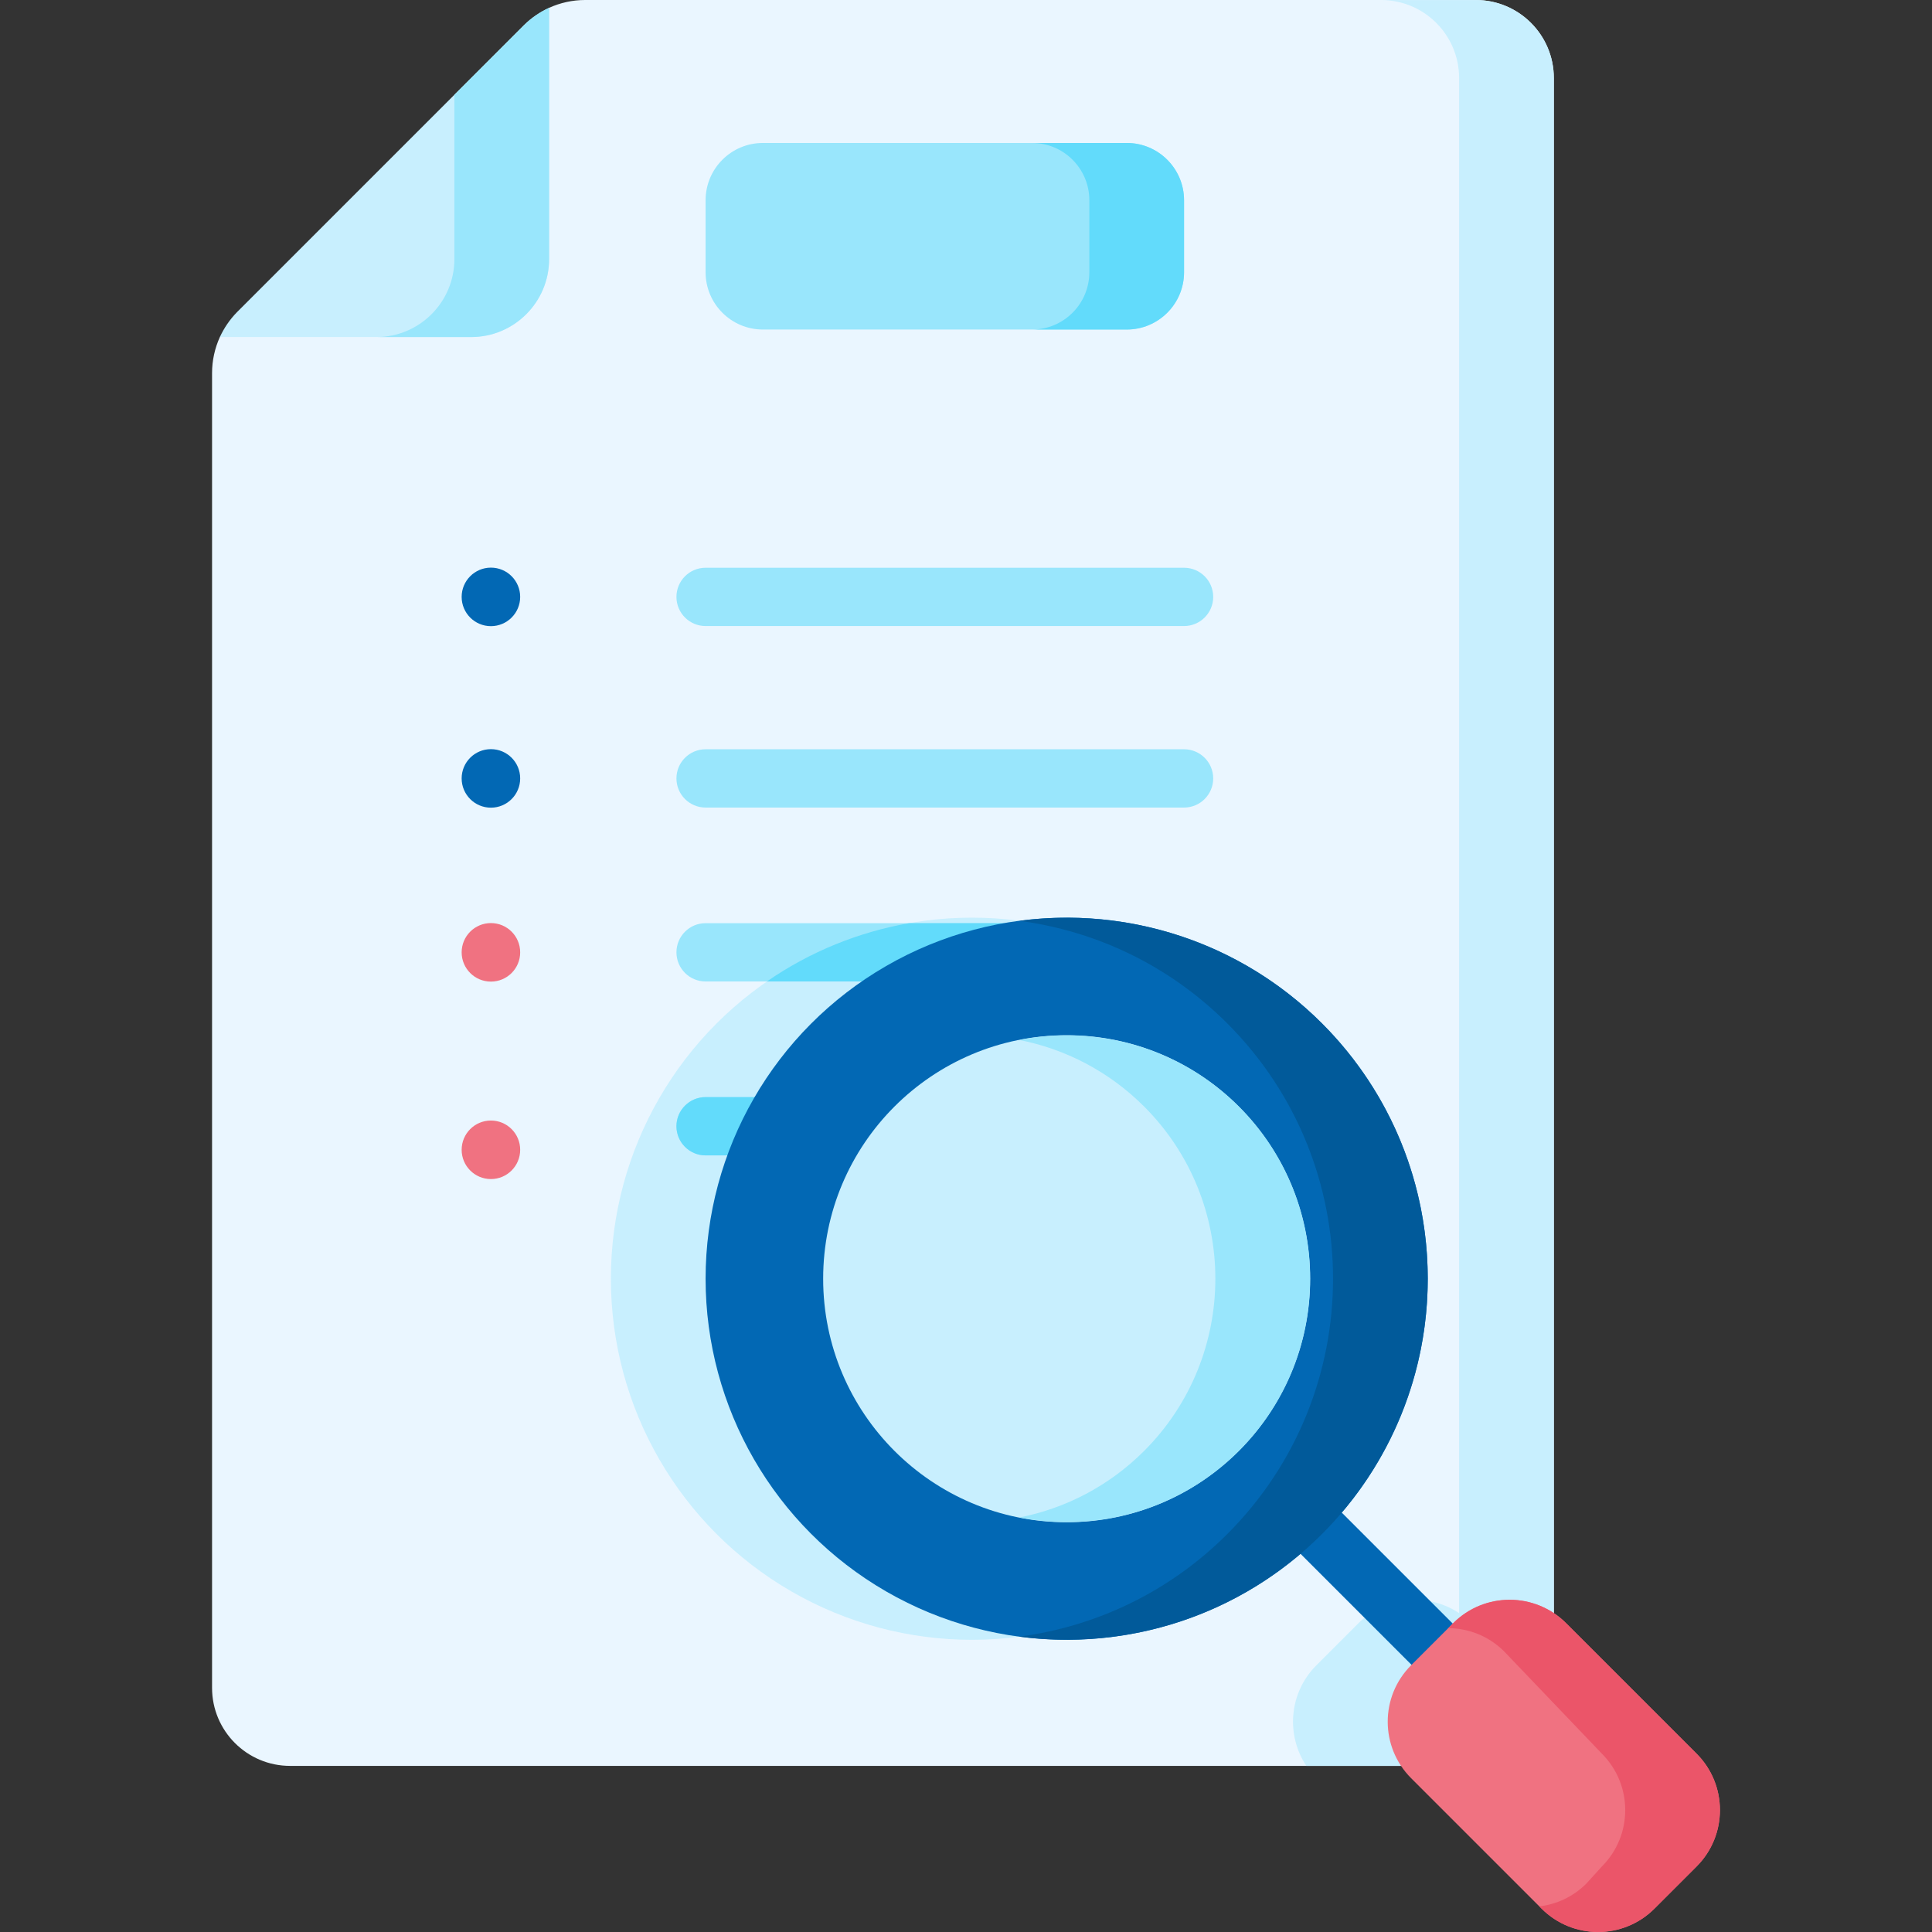 <svg id="Capa_1" enable-background="new 0 0 497.078 497.078" height="512" viewBox="0 0 497.078 497.078" width="512" xmlns="http://www.w3.org/2000/svg"><rect x="0" y="0" width="497.078" height="497.078" fill="#333333" stroke="none"/><g><path d="m399.78 20.08v434.26h-325.14c-11.09 0-20.08-8.99-20.08-20.08v-338.27c0-3.23.7-6.39 2.01-9.27l84.71-84.71c2.88-1.31 6.04-2.01 9.27-2.01h229.15c11.09 0 20.08 8.99 20.08 20.08z" fill="#eaf6ff"/><path d="m399.782 438.832v15.51h-63.67c-5.32-7.98-4.46-18.85 2.58-25.89l10.83-10.83c8.02-8.02 21.02-8.02 29.04 0z" fill="#c8effe"/><circle cx="250.071" cy="329" fill="#c8effe" r="92.901"/><g><g><path d="m304.641 161.073h-123.102c-4.143 0-7.5-3.358-7.5-7.5s3.357-7.5 7.5-7.5h123.103c4.143 0 7.5 3.358 7.5 7.5s-3.358 7.5-7.501 7.5z" fill="#99e6fc"/></g><g><path d="m304.641 207.775h-123.102c-4.143 0-7.5-3.358-7.5-7.5s3.357-7.5 7.5-7.5h123.103c4.143 0 7.5 3.358 7.5 7.5s-3.358 7.5-7.501 7.5z" fill="#99e6fc"/></g><g><path d="m280.12 245.02c0 4.14-3.36 7.5-7.5 7.5h-91.08c-4.14 0-7.5-3.36-7.5-7.5s3.36-7.5 7.5-7.5h91.08c2.48 0 4.68 1.21 6.03 3.07.93 1.24 1.47 2.77 1.47 4.43z" fill="#99e6fc"/></g><g><path d="m280.12 289.77c0 4.14-3.36 7.5-7.5 7.5h-91.08c-4.14 0-7.5-3.36-7.5-7.5s3.36-7.5 7.5-7.5h91.08c4.14 0 7.5 3.36 7.5 7.5z" fill="#99e6fc"/></g><g fill="#62dbfb"><path d="m280.12 289.77c0 4.14-3.36 7.5-7.5 7.5h-91.08c-4.14 0-7.5-3.36-7.5-7.5s3.36-7.5 7.5-7.5h91.08c4.14 0 7.5 3.36 7.5 7.5z"/><path d="m280.12 245.02c0 4.14-3.36 7.5-7.5 7.5h-75.31c11.18-7.73 23.68-12.73 36.56-15h38.75c2.48 0 4.68 1.21 6.03 3.07.93 1.24 1.47 2.77 1.47 4.43z"/></g></g><path d="m368.474 430.534c-1.92 0-3.839-.732-5.304-2.197l-28.343-28.343c-2.929-2.929-2.929-7.678 0-10.606 2.931-2.93 7.679-2.929 10.607 0l28.343 28.343c2.929 2.929 2.929 7.678 0 10.606-1.464 1.465-3.384 2.197-5.303 2.197z" fill="#0268b4"/><path d="m379.705.007h-24.369c11.087 0 20.075 8.988 20.075 20.075v434.259h24.369v-434.259c0-11.087-8.988-20.075-20.075-20.075z" fill="#c8effe"/><g><circle cx="274.44" cy="329" fill="#0268b4" r="92.901"/><path d="m340.131 263.309c-21.247-21.247-50.222-30.03-77.876-26.392 19.567 2.575 38.473 11.358 53.507 26.392 36.28 36.28 36.28 95.102 0 131.382-15.034 15.034-33.94 23.817-53.507 26.392 27.654 3.639 56.629-5.145 77.876-26.392 36.28-36.28 36.28-95.102 0-131.382z" fill="#015a9a"/><circle cx="274.44" cy="329" fill="#c8effe" r="62.652"/><path d="m318.742 284.698c-15.322-15.322-36.67-21.029-56.486-17.13 11.776 2.317 23.011 8.024 32.117 17.13 24.428 24.428 24.428 64.175 0 88.603-9.106 9.106-20.341 14.813-32.117 17.13 19.816 3.899 41.164-1.808 56.486-17.13 24.428-24.428 24.428-64.175 0-88.603z" fill="#99e6fc"/><path d="m363.058 428.451 10.832-10.832c8.02-8.02 21.024-8.02 29.044 0l33.568 33.568c8.02 8.02 8.02 21.024 0 29.044l-10.833 10.833c-8.02 8.02-21.024 8.02-29.044 0l-33.568-33.568c-8.019-8.022-8.019-21.025.001-29.045z" fill="#f07281"/><path d="m436.503 451.186-33.568-33.568c-8.02-8.02-21.024-8.02-29.044 0l-1.281 1.281c5.219.028 10.429 2.028 14.411 6.01l25.113 26.277c8.02 8.02 8.02 21.024 0 29.044l-4.003 4.406c-3.387 3.387-7.664 5.326-12.078 5.853l.574.573c8.02 8.02 21.024 8.02 29.044 0l10.833-10.833c8.019-8.019 8.019-21.023-.001-29.043z" fill="#eb5569"/></g><path d="m141.28 2.01v64.64c0 11.08-8.99 20.07-20.07 20.07h-64.64c1.07-2.33 2.53-4.48 4.35-6.35l74.01-74.01c1.87-1.82 4.02-3.28 6.35-4.35z" fill="#c8effe"/><path d="m141.28 2.01v64.64c0 11.08-8.99 20.07-20.07 20.07h-24.37c11.08 0 20.07-8.99 20.07-20.07v-42.27l18.02-18.02c1.87-1.82 4.02-3.28 6.35-4.35z" fill="#99e6fc"/><path d="m289.891 84.786h-93.601c-8.147 0-14.751-6.604-14.751-14.751v-18.504c0-8.147 6.604-14.751 14.751-14.751h93.601c8.147 0 14.751 6.604 14.751 14.751v18.505c0 8.146-6.604 14.75-14.751 14.75z" fill="#99e6fc"/><path d="m289.891 36.779h-24.369c8.147 0 14.751 6.604 14.751 14.751v18.505c0 8.147-6.604 14.751-14.751 14.751h24.369c8.147 0 14.751-6.604 14.751-14.751v-18.504c0-8.147-6.605-14.752-14.751-14.752z" fill="#62dbfb"/><circle cx="126.306" cy="153.573" fill="#0268b4" r="7.529"/><circle cx="126.306" cy="200.275" fill="#0268b4" r="7.529"/><g fill="#f07281"><circle cx="126.306" cy="245.025" r="7.529"/><circle cx="126.306" cy="295.828" r="7.529"/></g></g></svg>